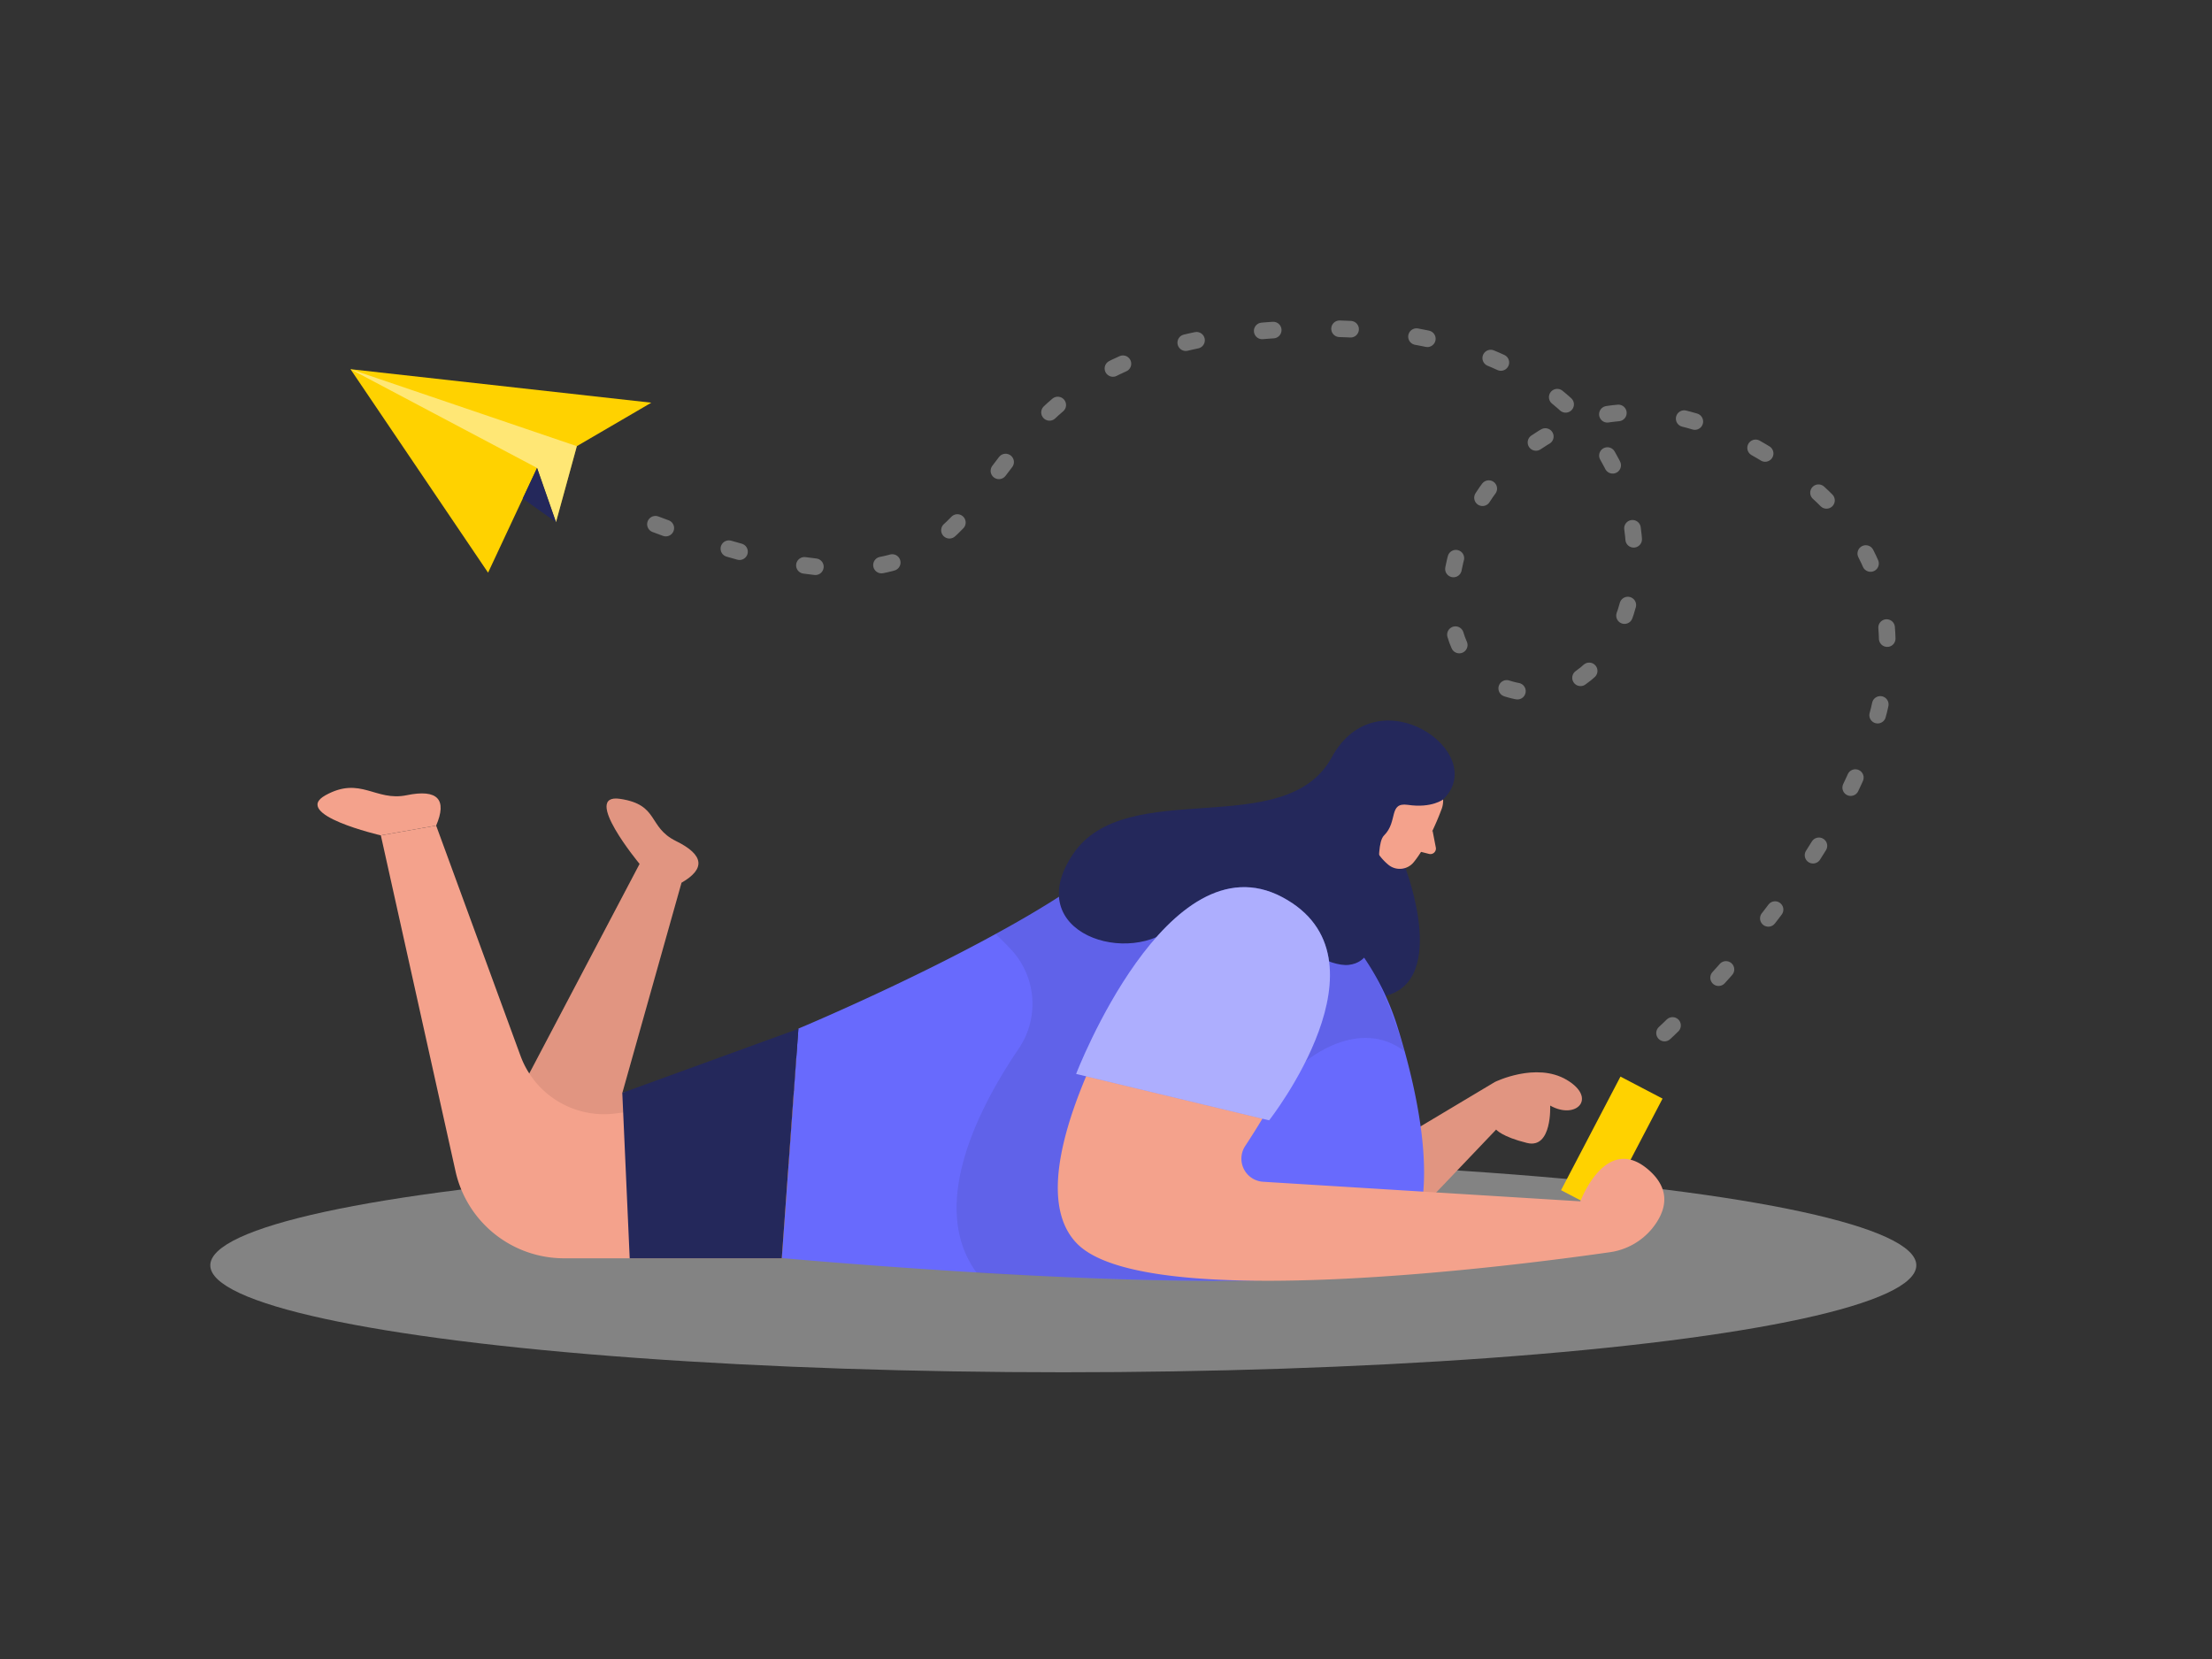 <svg id="Layer_1" data-name="Layer 1" xmlns="http://www.w3.org/2000/svg" viewBox="0 0 400 300"><rect x="0" y="0" width="400" height="300" fill="#333333" stroke="none"/><title>#101_chatting_twocolour</title><ellipse cx="192.28" cy="228.81" rx="154.25" ry="19.34" fill="#e6e6e6" opacity="0.45"/><path d="M243.73,211.55l26.59-15.89s7.44-3.68,13-.38,1.71,7.29-3,4.64c0,0,.38,7.89-4.19,6.76s-5.58-2.42-5.58-2.42l-20.08,21.07Z" fill="#f4a28c"/><path d="M243.73,211.55l26.59-15.89s7.44-3.68,13-.38,1.71,7.29-3,4.64c0,0,.38,7.89-4.19,6.76s-5.58-2.42-5.58-2.42l-20.08,21.07Z" opacity="0.08"/><path d="M254.15,157s8.43,21.84-5.05,23.34-10.47-23.44-3-28.1S254.15,157,254.15,157Z" fill="#24285b"/><path d="M112.54,197.62l10.7-38c4.3-2.47,4.15-5-1-7.53s-3-6.57-10.11-7.63,3.53,11.76,3.53,11.76h0L93.87,197.62,98.54,211l43.35,9.34,2.1-29Z" fill="#f4a28c"/><path d="M112.54,197.62l10.7-38c4.3-2.47,4.15-5-1-7.53s-3-6.57-10.11-7.63,3.53,11.76,3.53,11.76h0L93.87,197.62,98.54,211l43.35,9.34,2.1-29Z" opacity="0.08"/><path d="M260.63,146.46s-2.2,6.06-5,9.47a3.25,3.25,0,0,1-4.57.45c-1.7-1.43-3.58-3.85-2.8-7.24l.63-5.91a5.8,5.8,0,0,1,4.92-4.53C258.23,137.87,262.16,142.84,260.63,146.46Z" fill="#f4a28c"/><polygon points="248.98 144.21 232.58 157.5 240.55 166.02 249.06 153.26 248.98 144.21" fill="#f4a28c"/><path d="M259.05,150.2l.58,3a1,1,0,0,1-1.27,1.2l-2.43-.62Z" fill="#f4a28c"/><path d="M248.8,153.64s-.81-1.43-.63-4.8c0,0-3.23,2.92-1.57,8.11Z" fill="#ce8172" opacity="0.31"/><path d="M252,147.5s1-2.27-.77-2.88-3.23,2.65-1.08,4Z" fill="#f4a28c"/><path d="M252.53,147s.74-2.77-1.56-3.16-3.44,2.76-1.22,5Z" fill="#f4a28c"/><path d="M245.1,171h0a47,47,0,0,1,7.59,14.62c3.75,12,8.67,33.27,0,41.88-9.35,9.28-111.31,0-111.31,0l3-41.5s30.34-12.65,49.25-25.22c22.09-14.68,38-9.06,47.76,5.11C242.57,167.66,243.82,169.37,245.1,171Z" fill="#686afd"/><path d="M236.11,191.93s9.56-8.19,17.89-1.81c0,0-3.51-12-7.34-16.91S230.06,172.19,236.11,191.93Z" opacity="0.08"/><path d="M191.47,162.22l-11.42,6.7s1,.9,2.55,2.53a14.44,14.44,0,0,1,1.64,18.15c-7.19,10.57-16.49,28.44-7.64,40.54,0,0,46.92,2.84,64.6.62L217.39,204l9.86-23.69L214.37,161.6Z" opacity="0.08"/><path d="M141.37,227.54H102a20.1,20.1,0,0,1-19.63-15.75l-13.5-60.73,10-1.77,15.26,41.65a16.09,16.09,0,0,0,17.1,10.42l32.33-4.07Z" fill="#f4a28c"/><path d="M261,144.54s-2.07,1.65-6.44,1c-3.52-.49-1.73,3-4.27,5.52-1.1,1.08-.84,4.73-1.16,6-1,4.1,1.77,16.65-5.23,17.42S221,159,212.77,167.07s-28.4,1.69-18.73-12.63,38.39-2.09,46.78-17.49C249.08,121.79,269.56,136.12,261,144.54Z" fill="#24285b"/><polygon points="144.37 186.04 112.53 197.62 113.87 227.54 141.37 227.54 144.37 186.04" fill="#24285b"/><path d="M68.87,151.06s-16.33-3.76-10-7.26,9,1.17,14.67,0,7.33.82,5.33,5.49Z" fill="#f4a28c"/><rect x="287.15" y="195.36" width="8.59" height="23.18" transform="translate(129.12 -111.51) rotate(27.61)" fill="#ffd200"/><path d="M230.07,162.89a19.72,19.72,0,0,0-21.62,8.93c-9,14.56-24.06,42.67-13.62,53.13,12.61,12.62,79.9,3.84,96.21,1.5a12.06,12.06,0,0,0,7.73-4.31c2.24-2.77,3.74-6.69-.54-10.49-7.8-6.94-12.45,5.59-12.45,5.59l-57.36-3.54a4.18,4.18,0,0,1-3.24-6.48C233.24,194.94,248.59,167.76,230.07,162.89Z" fill="#f4a28c"/><path d="M194.6,194.2l34.9,8.39s23.1-29.38,2.35-40.37S194.6,194.2,194.6,194.2Z" fill="#686afd"/><path d="M194.6,194.2l34.9,8.39s23.1-29.38,2.35-40.37S194.6,194.2,194.6,194.2Z" fill="#fff" opacity="0.46"/><path d="M301,186.81s73.23-66.69,22.23-102.19-77.83,33.76-49.33,40.26,40.5-67.92-39-65.42-34.32,68.06-122.32,33.06" fill="none" stroke="#c9c9c9" stroke-linecap="round" stroke-linejoin="round" stroke-width="3" stroke-dasharray="2 12" opacity="0.45"/><polygon points="104.31 80.68 117.78 72.82 63.38 66.76 88.26 103.56 97.12 84.62 104.31 80.68" fill="#ffd200"/><polygon points="104.31 80.68 100.54 94.42 97.12 84.62 63.38 66.76 104.31 80.68" fill="#ffd200"/><polygon points="104.31 80.68 100.54 94.42 97.12 84.62 63.38 66.76 104.31 80.68" fill="#fff" opacity="0.46"/><polygon points="100.54 94.42 94.53 90.15 97.12 84.62 100.54 94.42" fill="#24285b"/></svg>